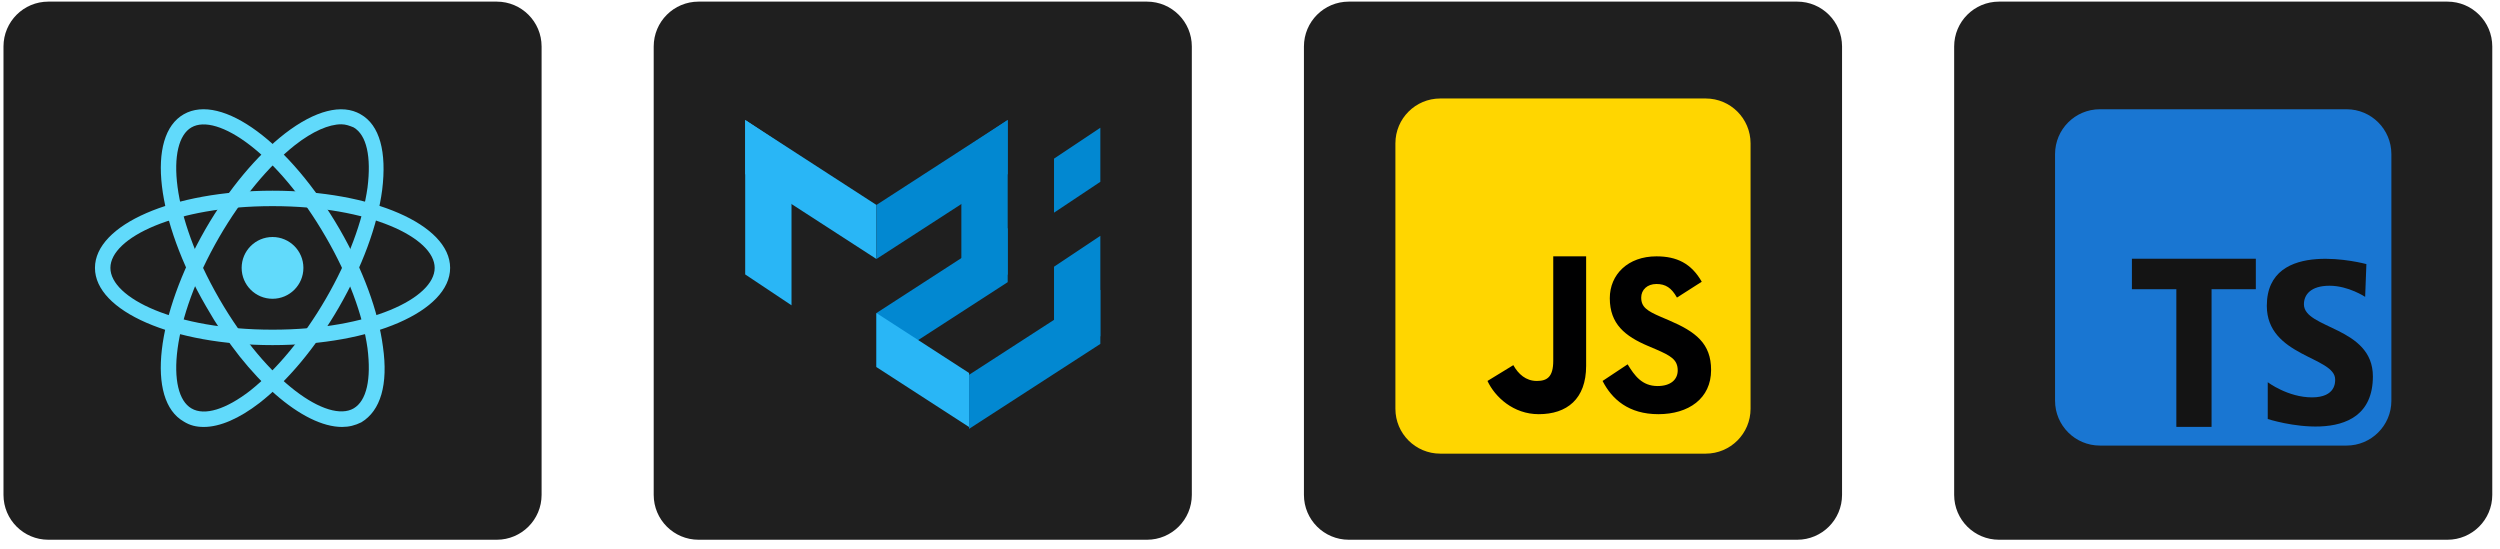 <svg width="223" height="49" viewBox="0 0 223 49" fill="none" xmlns="http://www.w3.org/2000/svg">
<path d="M0.311 4.145C0.311 1.936 2.101 0.145 4.311 0.145H44.31C46.52 0.145 48.31 1.936 48.31 4.145V44.145C48.31 46.354 46.52 48.145 44.31 48.145H4.311C2.101 48.145 0.311 46.354 0.311 44.145V4.145Z" fill="#1F1F1F"/>
<path d="M24.311 30.784C15.426 30.784 8.47 27.754 8.47 23.897C8.47 20.04 15.426 17.01 24.311 17.01C33.195 17.01 40.151 20.04 40.151 23.897C40.151 27.754 33.195 30.784 24.311 30.784ZM24.311 18.387C15.633 18.387 9.848 21.211 9.848 23.897C9.848 26.583 15.633 29.407 24.311 29.407C32.988 29.407 38.773 26.583 38.773 23.897C38.773 21.211 32.988 18.387 24.311 18.387Z" fill="#61DAFB"/>
<path d="M18.182 38.084C17.493 38.084 16.942 37.946 16.391 37.602C13.016 35.674 13.912 28.167 18.319 20.453C20.385 16.872 22.934 13.842 25.413 11.914C28.099 9.848 30.509 9.228 32.162 10.192C33.884 11.156 34.504 13.566 34.09 16.941C33.677 20.109 32.3 23.828 30.234 27.409C28.168 30.991 25.619 34.021 23.14 35.949C21.35 37.327 19.628 38.084 18.182 38.084ZM30.44 11.087C29.338 11.087 27.892 11.707 26.308 12.947C23.967 14.806 21.556 17.699 19.559 21.142C15.22 28.649 14.807 35.123 17.08 36.431C18.25 37.12 20.179 36.5 22.314 34.847C24.655 32.988 27.066 30.095 29.063 26.652C31.06 23.208 32.369 19.696 32.782 16.735C33.126 13.98 32.713 12.051 31.542 11.363C31.198 11.225 30.854 11.087 30.44 11.087Z" fill="#61DAFB"/>
<path d="M30.508 38.084C27.065 38.084 22.106 33.883 18.387 27.34C13.911 19.627 13.015 12.12 16.39 10.192C19.765 8.264 25.825 12.74 30.302 20.454C32.368 24.035 33.745 27.754 34.158 30.922C34.641 34.296 33.952 36.638 32.23 37.671C31.679 37.946 31.128 38.084 30.508 38.084ZM17.079 11.363C14.806 12.671 15.219 19.145 19.558 26.652C23.897 34.159 29.269 37.74 31.541 36.431C32.712 35.743 33.126 33.814 32.781 31.059C32.368 28.098 31.059 24.586 29.062 21.142C24.723 13.636 19.352 10.054 17.079 11.363Z" fill="#61DAFB"/>
<path d="M24.309 26.651C25.831 26.651 27.064 25.418 27.064 23.896C27.064 22.375 25.831 21.141 24.309 21.141C22.788 21.141 21.555 22.375 21.555 23.896C21.555 25.418 22.788 26.651 24.309 26.651Z" fill="#61DAFB"/>
<path d="M58.31 4.145C58.31 1.936 60.101 0.145 62.31 0.145H102.311C104.52 0.145 106.311 1.936 106.311 4.145V44.145C106.311 46.354 104.52 48.145 102.311 48.145H62.31C60.101 48.145 58.31 46.354 58.31 44.145V4.145Z" fill="#1F1F1F"/>
<path d="M66.471 10.705L70.603 13.46V27.234L66.471 24.479V10.705Z" fill="#29B6F6"/>
<path d="M98.151 21.036L94.019 23.791V32.744L98.151 29.989V21.036Z" fill="#0288D1"/>
<path d="M98.151 11.394L94.019 14.149V18.97L98.151 16.215V11.394Z" fill="#0288D1"/>
<path d="M89.886 10.705L85.753 13.46V27.234L89.886 24.479V10.705Z" fill="#0288D1"/>
<path d="M66.471 15.526L78.178 23.102V18.281L66.471 10.705V15.526Z" fill="#29B6F6"/>
<path d="M89.886 15.526L78.178 23.102V18.281L89.886 10.705V15.526Z" fill="#0288D1"/>
<path d="M89.886 25.168L78.178 32.744V27.923L89.886 20.347V25.168Z" fill="#0288D1"/>
<path d="M98.15 30.678L86.442 38.253V33.432L98.15 25.857V30.678Z" fill="#0288D1"/>
<path d="M86.442 33.271L78.178 27.923V32.744L86.442 38.092V33.271Z" fill="#29B6F6"/>
<path d="M116.311 4.145C116.311 1.936 118.101 0.145 120.311 0.145H160.311C162.52 0.145 164.311 1.936 164.311 4.145V44.145C164.311 46.354 162.52 48.145 160.311 48.145H120.311C118.101 48.145 116.311 46.354 116.311 44.145V4.145Z" fill="#1F1F1F"/>
<path d="M128.47 40.465C126.261 40.465 124.47 38.674 124.47 36.465V12.785C124.47 10.576 126.261 8.785 128.47 8.785H152.15C154.36 8.785 156.15 10.576 156.15 12.785V36.465C156.15 38.674 154.36 40.465 152.15 40.465H128.47Z" fill="#FFD600"/>
<path d="M145.184 32.498C145.793 33.487 146.454 34.435 147.856 34.435C149.034 34.435 149.652 33.85 149.652 33.04C149.652 32.072 149.013 31.727 147.717 31.163L147.007 30.861C144.958 29.991 143.594 28.902 143.594 26.601C143.594 24.48 145.218 22.866 147.755 22.866C149.562 22.866 150.86 23.491 151.796 25.13L149.584 26.544C149.097 25.675 148.571 25.332 147.755 25.332C146.923 25.332 146.396 25.858 146.396 26.544C146.396 27.393 146.924 27.736 148.142 28.261L148.852 28.564C151.268 29.593 152.63 30.643 152.63 33.005C152.63 35.55 150.62 36.945 147.922 36.945C145.283 36.945 143.785 35.621 142.95 33.981L145.184 32.498ZM134.988 32.571C135.433 33.368 136.11 33.981 137.083 33.981C138.014 33.981 138.55 33.613 138.55 32.183V22.865H141.483V32.634C141.483 35.597 139.765 36.945 137.255 36.945C134.987 36.945 133.35 35.408 132.683 33.981L134.988 32.571Z" fill="#000001"/>
<path d="M174.311 4.145C174.311 1.936 176.101 0.145 178.311 0.145H218.311C220.52 0.145 222.311 1.936 222.311 4.145V44.145C222.311 46.354 220.52 48.145 218.311 48.145H178.311C176.101 48.145 174.311 46.354 174.311 44.145V4.145Z" fill="#1F1F1F"/>
<path d="M209.311 9.745H187.311C185.101 9.745 183.311 11.536 183.311 13.745V35.745C183.311 37.954 185.101 39.745 187.311 39.745H209.311C211.52 39.745 213.311 37.954 213.311 35.745V13.745C213.311 11.536 211.52 9.745 209.311 9.745Z" fill="#1976D2"/>
<path d="M201.219 23.078H190.166V25.798H194.13V38.078H197.271V25.798H201.219V23.078Z" fill="#141414"/>
<path d="M210.972 26.481C210.972 26.481 209.483 25.488 207.799 25.488C206.116 25.488 205.51 26.288 205.51 27.143C205.51 29.35 211.661 29.129 211.661 33.57C211.661 40.411 202.283 37.376 202.283 37.376V34.095C202.283 34.095 204.076 35.446 206.227 35.446C208.378 35.446 208.296 34.04 208.296 33.846C208.296 31.806 202.2 31.806 202.2 27.281C202.2 21.131 211.082 23.557 211.082 23.557L210.972 26.481Z" fill="#141414"/>
</svg>
